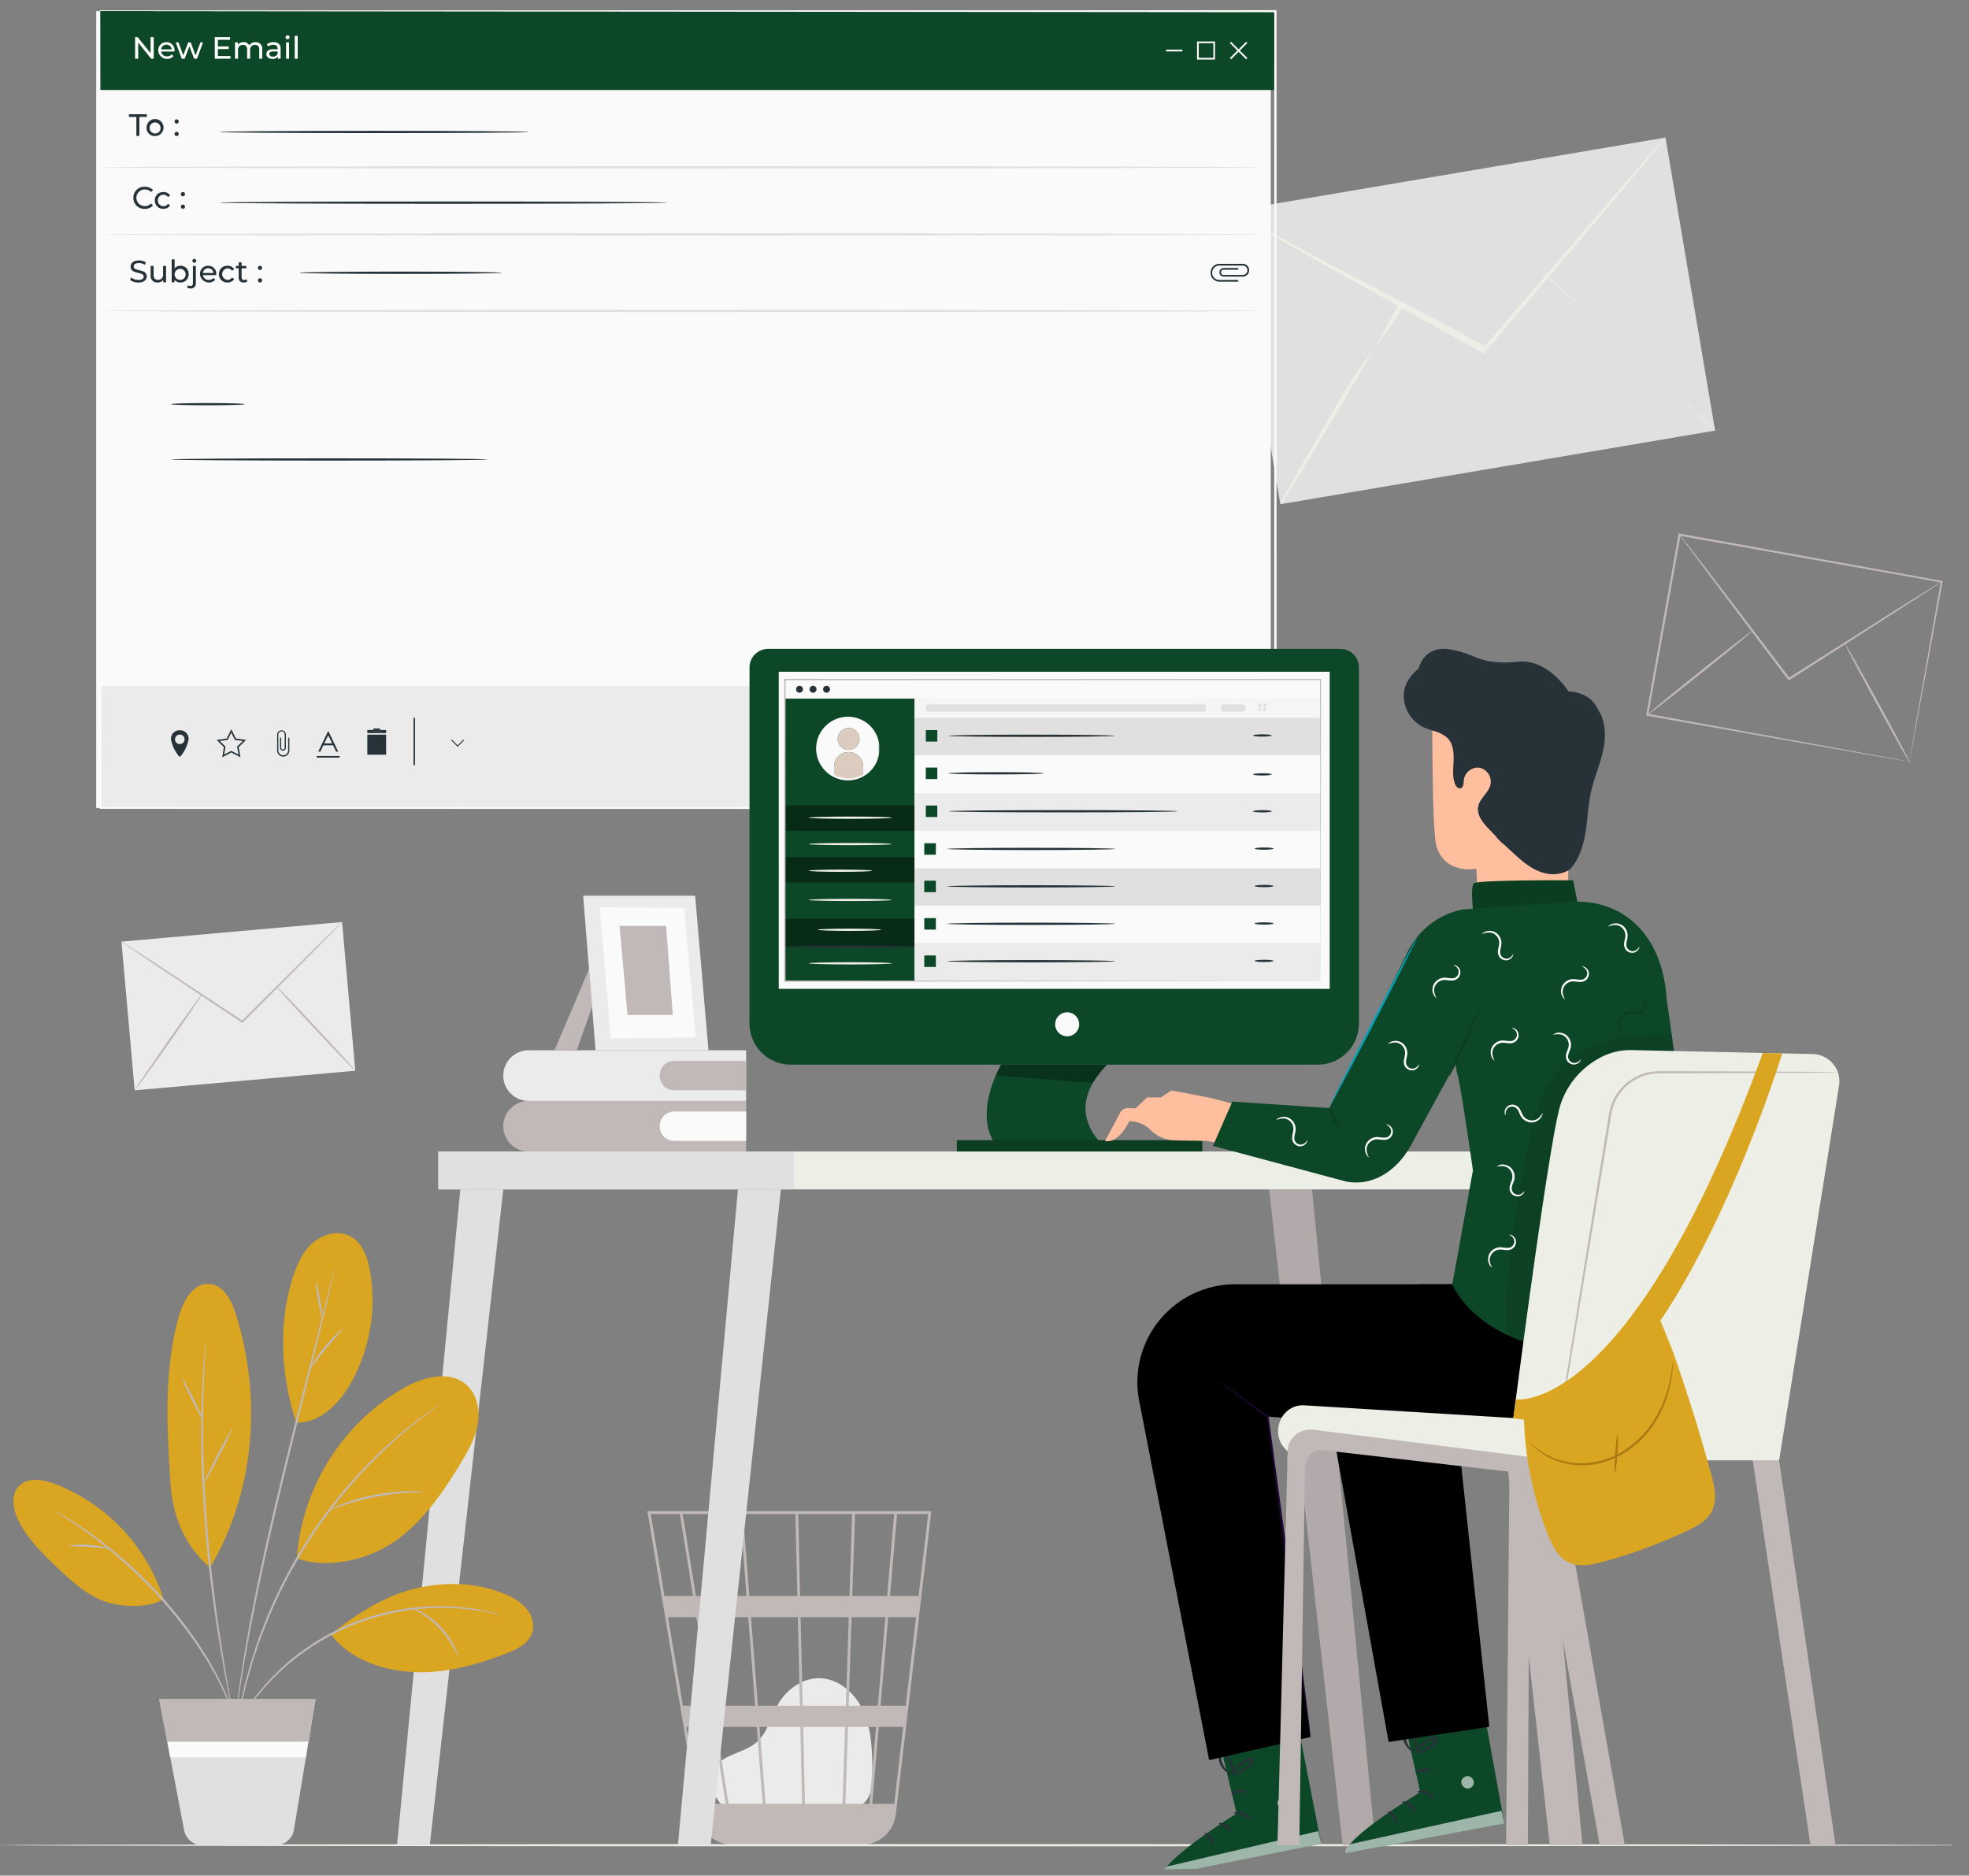 <svg xmlns="http://www.w3.org/2000/svg" xmlns:xlink="http://www.w3.org/1999/xlink" width="636.43" height="606.268" viewBox="0 0 636.43 606.268">
  <rect x="0" y="0" width="636.43" height="606.268" fill="#808080" stroke="none"/>
  <defs>
    <clipPath id="clip-path">
      <path id="Caminho_464" data-name="Caminho 464" d="M184.825,263.18l631.1-3.274V862.9l-631.1,3.274Z" fill="none"/>
    </clipPath>
    <clipPath id="clip-path-2">
      <rect id="Retângulo_231" data-name="Retângulo 231" width="379.947" height="39.601" transform="translate(217.229 481.653)" fill="none"/>
    </clipPath>
    <clipPath id="clip-path-3">
      <rect id="Retângulo_232" data-name="Retângulo 232" width="35.947" height="5.938" transform="translate(506.688 604.031)" fill="none"/>
    </clipPath>
    <clipPath id="clip-path-4">
      <rect id="Retângulo_233" data-name="Retângulo 233" width="41.895" height="8.174" transform="translate(438.53 520.28)" fill="none"/>
    </clipPath>
    <clipPath id="clip-path-5">
      <rect id="Retângulo_234" data-name="Retângulo 234" width="41.895" height="8.174" transform="translate(438.53 536.969)" fill="none"/>
    </clipPath>
    <clipPath id="clip-path-6">
      <rect id="Retângulo_235" data-name="Retângulo 235" width="41.895" height="9.039" transform="translate(438.53 556.901)" fill="none"/>
    </clipPath>
    <clipPath id="clip-path-7">
      <rect id="Retângulo_236" data-name="Retângulo 236" width="4.094" height="4.048" transform="translate(657.119 833.976)" fill="none"/>
    </clipPath>
    <clipPath id="clip-path-8">
      <rect id="Retângulo_237" data-name="Retângulo 237" width="51.359" height="13.731" transform="translate(619.722 845.22)" fill="none"/>
    </clipPath>
    <clipPath id="clip-path-9">
      <rect id="Retângulo_238" data-name="Retângulo 238" width="4.096" height="4.047" transform="translate(597.736 840.68)" fill="none"/>
    </clipPath>
    <clipPath id="clip-path-10">
      <rect id="Retângulo_239" data-name="Retângulo 239" width="51.235" height="14.398" transform="translate(560.643 851.777)" fill="none"/>
    </clipPath>
    <clipPath id="clip-path-11">
      <rect id="Retângulo_240" data-name="Retângulo 240" width="59.321" height="101.145" transform="translate(671.632 593.999)" fill="none"/>
    </clipPath>
  </defs>
  <g id="Grupo_194" data-name="Grupo 194" transform="translate(-184.825 -259.905)">
    <rect id="Retângulo_230" data-name="Retângulo 230" width="636.43" height="602.994" transform="translate(184.825 263.18)" fill="none"/>
    <g id="Grupo_104" data-name="Grupo 104">
      <g id="Grupo_103" data-name="Grupo 103">
        <g id="Grupo_193" data-name="Grupo 193">
          <g id="Grupo_192" data-name="Grupo 192" clip-path="url(#clip-path)">
            <g id="Grupo_102" data-name="Grupo 102">
              <path id="Caminho_151" data-name="Caminho 151" d="M691.556,488.342l.2,67.391-28.91,1.379-.836-16.391s-10.269,2.039-12.918-7.5c-1.693-6.092-1.271-53.175-1.271-53.175Z" fill="#ffbe9d"/>
              <path id="Caminho_152" data-name="Caminho 152" d="M692.061,541.121c3.078-3.2,4.5-7.648,5.217-12.029s.84-8.853,1.8-13.191c1.01-4.551,2.931-8.862,3.91-13.42s.888-9.661-1.812-13.461c0,0-1.782-5.221-9.418-5.644,0,0-6.485-10.5-16.063-9.581-13.024,1.246-13.379-2.585-22.35-4-8.386-1.319-9.944,6.156-9.944,6.156s-4.611,3.424-4.824,8.354a1.155,1.155,0,0,1-.005.132,11.366,11.366,0,0,0,7.771,11.11q.867.293,1.741.572a11.03,11.03,0,0,1,4.57,2.3c1.814,1.807,2.111,4.617,2.017,7.18s-.457,5.205.408,7.613c.294.822,1,1.723,1.843,1.5,1.005-.268.96-1.668,1.059-2.7.286-3.017,4.163-5.308,6.889-3.1a4.615,4.615,0,0,1,1.385,5.612c-1.013,2.123-3.223,3.783-3.652,6.135-.722,3.963,3.928,7.428,5.7,9.583a16.014,16.014,0,0,0,2.028,2.129c3.836,3.229,7.6,7.694,12.641,9.443,3.383,1.171,7.5.879,10.073-1.617" fill="#263238"/>
              <path id="Caminho_156" data-name="Caminho 156" d="M660.912,553.854s-.788-7.16.246-8.389,32.13-1.024,32.13-1.024l1.637,8.211-3.461,6.139-29.581,2.572Z" fill="#0b3d20"/>
              <path id="Caminho_23" data-name="Caminho 23" d="M419.115,844.341c-1.962-1.682-6.337-7.011-2.968-13.211,1.237-2.271,3.865-3.4,6.242-4.4s4.878-1.869,6.845-3.545c3.711-3.157,4.734-8.4,7.2-12.614,2.829-4.836,8.107-8.456,13.684-8.2,6.385.291,11.71,5.507,14.125,11.453s2.5,12.551,2.549,18.972c.026,3.551-.131,7.555-2.737,9.953-2.4,2.21-6.024,2.238-9.28,2.138l-34.9-1.073" fill="#ebebeb"/>
              <path id="Caminho_24" data-name="Caminho 24" d="M485.863,748.374H394.085l16.532,98.579a11.01,11.01,0,0,0,7.837,8.777c.109.034.219.057.321.087.274.07.537.162.817.211a11.52,11.52,0,0,0,1.869.219c.006.03.01.064.015.095l.448-.071H462.83a11.536,11.536,0,0,0,2.247-.22,11.052,11.052,0,0,0,9.286-9.635l7.968-67.922.361-2.7h-.042l3.155-26.9ZM468.55,811.256h-9.419l.949-28.61h10.914Zm3.358-28.61h9.014l-3.357,28.61H469.46ZM445,842.971l-.573-24.854h13.563l-.825,24.854Zm-14.665-24.858h13.179l.573,24.854h-11.82Zm1.018,24.854H420.3c-1.05-6.706-2.419-15.433-3.9-24.854h13.014ZM429.8,811.252l-2.224-28.61H442.7l.66,28.61Zm14.465,0-.66-28.61H459.17l-.95,28.61Zm-.817-35.472-.611-26.491h17.436L459.4,775.78Zm-.912,0H427.046l-2.059-26.491h16.944Zm-16.407,0H409.74c-.579-3.659-1.131-7.124-1.628-10.239-1.71-10.711-2.353-14.74-2.71-16.255h18.672Zm.533,6.861,2.224,28.609H415.333c-.456-2.9-.918-5.839-1.381-8.779-1.063-6.753-2.127-13.505-3.126-19.831ZM414.409,811.25h-8.856l-4.8-28.609H409.9c1.4,8.842,2.947,18.687,4.506,28.609m1.077,6.861c1.351,8.6,2.679,17.081,3.9,24.853h-8.51L406.7,818.113Zm42.589,24.853.825-24.853h9.065l-2.124,24.853Zm2.231-67.185.879-26.491h12.653l-2.263,26.491ZM404.538,749.29c.363,1.916,2.039,12.341,4.287,26.491h-9.212L395.17,749.29Zm69.312,93.681h-7.1l2.124-24.854h7.879Zm7.883-67.185H472.5l2.263-26.492h10.081Z" fill="#c1b8b8"/>
              <rect id="Retângulo_76" data-name="Retângulo 76" width="142.521" height="96.065" transform="translate(582.63 328.17) rotate(-9.613)" fill="#e0e0e0"/>
              <path id="Caminho_25" data-name="Caminho 25" d="M723.142,304.362a10.057,10.057,0,0,1-1.1,1.481l-3.331,4.092-12.441,14.9-41.528,48.975-.342.4-.465-.257-1.12-.621-56.83-31.7-17.148-9.736-4.632-2.7a10.1,10.1,0,0,1-1.572-1.02,10.117,10.117,0,0,1,1.7.792l4.749,2.492,17.35,9.378c14.7,8.087,36.885,19.148,59.1,31.373l-.962.621-.8.146,41.821-48.723,12.751-14.638q2.19-2.451,3.518-3.933a10.053,10.053,0,0,1,1.291-1.319" fill="#edefe6"/>
              <path id="Caminho_26" data-name="Caminho 26" d="M598.678,422.881c-.308-.182,8.059-14.95,18.687-32.993,12.063-20.478,23.612-30.084,19.8-32.338.307.181-8.057,14.95-18.686,33s-19.492,32.516-19.8,32.335" fill="#edefe6"/>
              <path id="Caminho_27" data-name="Caminho 27" d="M683.671,348.452c.241-.265,12.861,10.855,28.2,24.831s27.566,25.526,27.325,25.791-10.779-10.852-26.115-24.834-29.646-25.522-29.4-25.787" fill="#edefe6"/>
              <rect id="Retângulo_77" data-name="Retângulo 77" width="71.587" height="48.253" transform="translate(224.084 564.277) rotate(-5.077)" fill="#ebebeb"/>
              <path id="Caminho_28" data-name="Caminho 28" d="M295.39,557.942a4.921,4.921,0,0,1-.607.7l-1.831,1.917c-1.661,1.7-3.978,4.062-6.824,6.968L263.386,590.4l-.187.189-.22-.147-.536-.355-27.2-18.138-8.2-5.557-2.21-1.539a5.189,5.189,0,0,1-.747-.573,5.2,5.2,0,0,1,.819.465l2.279,1.437,8.315,5.386,27.3,17.978.537.355-.408.042c8.928-8.873,16.99-16.883,22.878-22.736,2.908-2.843,5.277-5.166,6.97-6.822.8-.761,1.429-1.369,1.915-1.831a5.118,5.118,0,0,1,.7-.607" fill="#c1b8b8"/>
              <path id="Caminho_29" data-name="Caminho 29" d="M228.355,612.34c-.147-.1,4.63-7.166,10.662-15.777s11.055-15.508,11.2-15.4-4.63,7.168-10.67,15.777S228.5,612.441,228.355,612.34" fill="#c1b8b8"/>
              <path id="Caminho_30" data-name="Caminho 30" d="M273.872,578.451c.13-.122,6.01,5.948,13.13,13.555s12.788,13.877,12.658,14-6.01-5.946-13.133-13.557-12.787-13.876-12.657-14" fill="#c1b8b8"/>
              <path id="Caminho_31" data-name="Caminho 31" d="M801.988,506.111s.048-.38.162-1.082q.184-1.092.523-3.1c.472-2.727,1.158-6.688,2.033-11.745,1.781-10.132,4.332-24.65,7.438-42.315l.229.33-84.719-15.125h-.006l.41-.284c-3.738,20.77-7.286,40.5-10.467,58.18l-.261-.375L778.3,501.7l17.426,3.213,4.641.873,1.2.235a4.006,4.006,0,0,1,.418.1,2.793,2.793,0,0,1-.387-.051l-1.174-.19-4.593-.785c-4.061-.707-9.948-1.733-17.383-3.03l-61.234-10.82-.318-.056.059-.32c3.162-17.68,6.691-37.417,10.406-58.191l.062-.347.349.061h.006l84.694,15.26.281.05-.051.28c-3.239,17.715-5.9,32.275-7.762,42.436-.933,5.019-1.662,8.949-2.164,11.652q-.373,1.964-.577,3.033c-.132.679-.212,1.012-.212,1.012" fill="#c1b8b8"/>
              <path id="Caminho_32" data-name="Caminho 32" d="M812.426,447.928a7.511,7.511,0,0,1-.964.7l-2.842,1.888L798.1,457.35l-34.846,22.327c-.948-.167-.27-.057-.486-.1l-.015-.019-.029-.038-.056-.076-.11-.151-.227-.3-.456-.6-.907-1.2-1.794-2.37-3.508-4.636c-2.294-3.039-4.507-5.973-6.62-8.769l-11.177-14.873-7.486-10.066q-1.265-1.736-2.007-2.757a7.368,7.368,0,0,1-.66-.989,7.637,7.637,0,0,1,.77.9q.783.988,2.112,2.676l7.666,9.93c3.229,4.224,7.055,9.233,11.3,14.782l6.654,8.745q1.727,2.277,3.517,4.629l1.8,2.368.907,1.2.456.6.229.3.11.151.056.075.03.037.014.02c-.205-.035.481.1-.457-.071l34.956-22.152,10.638-6.646,2.912-1.777a7.5,7.5,0,0,1,1.041-.578" fill="#c1b8b8"/>
              <path id="Caminho_33" data-name="Caminho 33" d="M751.256,463.8c.122.152-7.425,6.4-16.853,13.943s-17.176,13.545-17.3,13.392,7.424-6.393,16.856-13.944,17.172-13.542,17.295-13.391" fill="#c1b8b8"/>
              <path id="Caminho_34" data-name="Caminho 34" d="M802.412,506.886c-.171.1-5.08-8.564-10.962-19.333s-10.513-19.581-10.341-19.676,5.077,8.562,10.961,19.335,10.514,19.58,10.342,19.676" fill="#c1b8b8"/>
              <path id="Caminho_35" data-name="Caminho 35" d="M426,615.755v16.352H355.676a8.177,8.177,0,0,1,0-16.354" fill="#c1b8b8"/>
              <path id="Caminho_36" data-name="Caminho 36" d="M426,628.681H402.7a4.609,4.609,0,0,1-4.609-4.609v-.28a4.609,4.609,0,0,1,4.609-4.609H426Z" fill="#fafafa"/>
              <path id="Caminho_37" data-name="Caminho 37" d="M426,599.4v16.357H355.676a8.178,8.178,0,0,1,0-16.357Z" fill="#ebebeb"/>
              <path id="Caminho_38" data-name="Caminho 38" d="M426,612.328H402.7a4.61,4.61,0,0,1-4.609-4.609v-.281a4.61,4.61,0,0,1,4.609-4.609H426Z" fill="#c1b8b8"/>
              <path id="Caminho_39" data-name="Caminho 39" d="M375.213,573.164,364.044,599.4h7.189l4.962-14.012Z" fill="#c1b8b8"/>
              <path id="Caminho_40" data-name="Caminho 40" d="M409.51,549.424l4.315,49.976H377.319l-4.01-49.976Z" fill="#ebebeb"/>
              <path id="Caminho_41" data-name="Caminho 41" d="M405.944,553.388l3.782,41.86-27.4.361-3.706-42.464Z" fill="#fafafa"/>
              <path id="Caminho_42" data-name="Caminho 42" d="M400.13,559.183l2.151,28.8h-14.62l-2.579-28.8Z" fill="#c1b8b8"/>
              <path id="Caminho_43" data-name="Caminho 43" d="M821.255,856.339c0,.2-142.481.366-318.2.366-175.779,0-318.228-.163-318.228-.366s142.451-.366,318.228-.366c175.718,0,318.2.162,318.2.366" fill="#edefe6"/>
              <rect id="Retângulo_78" data-name="Retângulo 78" width="379.658" height="257.546" transform="translate(215.923 263.515)" fill="#fafafa"/>
              <path id="Caminho_44" data-name="Caminho 44" d="M597.321,521.254H217.085V263.322H597.321Zm-.291-257.739H217.372v257.55H597.03" fill="#fafafa"/>
              <path id="Caminho_45" data-name="Caminho 45" d="M597.321,521.254H217.085V263.322H597.321Zm-.291-257.739H217.372v257.55H597.03" fill="#fafafa"/>
              <rect id="Retângulo_79" data-name="Retângulo 79" width="379.947" height="25.532" transform="translate(217.229 263.467)" fill="#0c4727"/>
              <g id="Grupo_74" data-name="Grupo 74">
                <g id="Grupo_73" data-name="Grupo 73">
                  <g id="Grupo_173" data-name="Grupo 173">
                    <g id="Grupo_172" data-name="Grupo 172" clip-path="url(#clip-path-2)">
                      <g id="Grupo_72" data-name="Grupo 72">
                        <rect id="Retângulo_80" data-name="Retângulo 80" width="379.947" height="39.601" transform="translate(217.229 481.653)" fill="#ebebeb"/>
                      </g>
                    </g>
                  </g>
                </g>
              </g>
              <path id="Caminho_46" data-name="Caminho 46" d="M289.347,500.817h3.137l.989,2.055h.674l-3.14-6.556h-.172l-3.147,6.556h.681Zm1.571-3.268,1.27,2.657h-2.547Z" fill="#263238"/>
              <rect id="Retângulo_82" data-name="Retângulo 82" width="7.428" height="0.523" transform="translate(287.18 504.269)" fill="#263238"/>
              <path id="Caminho_47" data-name="Caminho 47" d="M243.185,495.954h-.5a2.764,2.764,0,0,0-2.609,2.817,11.7,11.7,0,0,0,2.609,5.587s.2.343.5,0a11.7,11.7,0,0,0,2.61-5.587,2.764,2.764,0,0,0-2.61-2.817m-.25,4.459a1.539,1.539,0,1,1,1.539-1.539h0a1.539,1.539,0,0,1-1.539,1.539" fill="#263238"/>
              <path id="Caminho_48" data-name="Caminho 48" d="M277.971,502.5a1.591,1.591,0,0,1-3.18,0v-5.136a1.029,1.029,0,1,1,2.057,0h0v4.356h.006a.585.585,0,0,1-1.143-.009v-3.354h-.385v3.363h.012a.95.95,0,0,0,1.883,0h.009v-.086c0-.024,0-.046,0-.071h0v-4.247h0a1.413,1.413,0,0,0-2.823,0h0v5.366h.01a1.972,1.972,0,0,0,3.927,0h.009v-4.324h-.382Z" fill="#263238"/>
              <path id="Caminho_49" data-name="Caminho 49" d="M261.062,498.612l-1.472-2.979-1.47,2.979-3.289.478,2.379,2.321-.562,3.277,2.942-1.548,2.943,1.547-.563-3.277,2.381-2.321Zm.833,5.2-2.308-1.209-2.308,1.209.42-2.442.024-.125-1.869-1.818,2.58-.375,1.15-2.336,1.155,2.336,2.574.375-1.766,1.733-.089.087Z" fill="#263238"/>
              <path id="Caminho_50" data-name="Caminho 50" d="M318.972,491.973h-.478v15.265h.478Zm-.235,15.264" fill="#263238"/>
              <rect id="Retângulo_83" data-name="Retângulo 83" width="6.077" height="6.477" transform="translate(303.553 497.375)" fill="#263238"/>
              <path id="Caminho_51" data-name="Caminho 51" d="M305.473,495.859v.5h2.24v-.5h1.918v1h-6.078v-1Z" fill="#263238"/>
              <rect id="Retângulo_84" data-name="Retângulo 84" width="2.239" height="0.498" transform="translate(305.473 495.361)" fill="#263238"/>
              <rect id="Retângulo_85" data-name="Retângulo 85" width="2.239" height="0.498" transform="translate(305.473 495.859)" fill="#263238"/>
              <path id="Caminho_52" data-name="Caminho 52" d="M332.731,500.844l1.869-1.869.226.226-2.088,2.089-2.089-2.089.227-.226Z" fill="#263238"/>
              <path id="Caminho_53" data-name="Caminho 53" d="M561.741,276.512h5.267v-.28h0v-.278h-5.267Z" fill="#fafafa"/>
              <path id="Caminho_54" data-name="Caminho 54" d="M588.013,273.8l-.4-.395-2.436,2.438-2.436-2.437-.394.395,2.436,2.436-2.436,2.437.394.4,2.436-2.437,2.436,2.437.4-.4-2.434-2.438Z" fill="#fafafa"/>
              <path id="Caminho_55" data-name="Caminho 55" d="M571.733,279.146h5.826v-5.832h-5.826Zm.56-5.267H577v4.711h-4.709Z" fill="#fafafa"/>
              <path id="Caminho_56" data-name="Caminho 56" d="M588.587,347.248a2.068,2.068,0,0,0-2-2.064h-7.851v.013a2.887,2.887,0,0,0,0,5.749v.014h6.327V350.4H579a2.326,2.326,0,0,1-.1-4.651h7.62a1.506,1.506,0,1,1,0,3.012h-6.376v.006a.854.854,0,0,1,.011-1.678h4.909v-.562h-4.92v.022a1.389,1.389,0,0,0,0,2.748v.013h.127c.035,0,.069.011.1.011v-.011h6.214a2.07,2.07,0,0,0,2-2.064" fill="#263238"/>
              <path id="Caminho_57" data-name="Caminho 57" d="M234.508,271.9v6.99h-.819l-4.195-5.213v5.213h-1V271.9h.818l4.194,5.212V271.9Z" fill="#fff"/>
              <path id="Caminho_58" data-name="Caminho 58" d="M241.219,276.559h-4.294a1.793,1.793,0,0,0,1.917,1.547,1.975,1.975,0,0,0,1.528-.638l.529.619a2.885,2.885,0,0,1-4.932-1.848,2.59,2.59,0,0,1,2.483-2.694c.058,0,.116,0,.174,0a2.552,2.552,0,0,1,2.62,2.481c0,.082,0,.164-.005.246s-.01.2-.02.288m-4.294-.689h3.4a1.708,1.708,0,0,0-3.4,0" fill="#fff"/>
              <path id="Caminho_59" data-name="Caminho 59" d="M250.469,273.594l-1.979,5.293h-.919l-1.525-4.015-1.548,4.016h-.918l-1.969-5.294h.909l1.539,4.216,1.6-4.216h.809l1.568,4.234,1.578-4.234Z" fill="#fff"/>
              <path id="Caminho_60" data-name="Caminho 60" d="M259.324,278.018v.869h-5.073V271.9h4.933v.869h-3.933v2.146h3.5v.849h-3.5v2.257Z" fill="#fff"/>
              <path id="Caminho_61" data-name="Caminho 61" d="M269.582,275.841v3.046h-.961v-2.936c0-1.039-.5-1.548-1.368-1.548a1.539,1.539,0,0,0-1.6,1.473,1.522,1.522,0,0,0,.015.286v2.726h-.959v-2.937c0-1.039-.5-1.548-1.369-1.548a1.538,1.538,0,0,0-1.6,1.473,1.608,1.608,0,0,0,.014.286v2.726h-.958v-5.294h.919v.789a2.144,2.144,0,0,1,1.827-.838,1.958,1.958,0,0,1,1.838.978,2.382,2.382,0,0,1,2.035-.978,2.028,2.028,0,0,1,2.18,1.866,2,2,0,0,1-.012.43" fill="#fff"/>
              <path id="Caminho_62" data-name="Caminho 62" d="M275.532,275.691v3.195h-.907v-.7a1.968,1.968,0,0,1-1.738.758c-1.2,0-1.957-.638-1.957-1.557,0-.849.55-1.548,2.127-1.548h1.52v-.189c0-.809-.468-1.28-1.417-1.28a2.682,2.682,0,0,0-1.677.571l-.4-.719a3.518,3.518,0,0,1,2.187-.679c1.448,0,2.266.7,2.266,2.147m-.959,1.577v-.739H273.1c-.948,0-1.216.368-1.216.819,0,.529.439.858,1.168.858a1.538,1.538,0,0,0,1.527-.938" fill="#fff"/>
              <path id="Caminho_63" data-name="Caminho 63" d="M277.133,271.956a.632.632,0,0,1,.634-.628h.015a.619.619,0,0,1,.647.591v.017a.65.65,0,0,1-1.3.02m.17,1.638h.959v5.293H277.3Z" fill="#fff"/>
              <rect id="Retângulo_86" data-name="Retângulo 86" width="0.959" height="7.41" transform="translate(280.086 271.478)" fill="#fff"/>
              <path id="Caminho_64" data-name="Caminho 64" d="M228.9,297.7h-2.4v-.868h5.781v.868h-2.4v6.122H228.9Z" fill="#263238"/>
              <path id="Caminho_65" data-name="Caminho 65" d="M232.19,301.177a2.748,2.748,0,1,1,2.787,2.708h-.031a2.633,2.633,0,0,1-2.754-2.506c0-.067,0-.134,0-.2m4.533,0a1.784,1.784,0,1,0-1.777,1.869,1.737,1.737,0,0,0,1.781-1.691,1.519,1.519,0,0,0,0-.178" fill="#263238"/>
              <path id="Caminho_66" data-name="Caminho 66" d="M241.247,299.159a.667.667,0,0,1,.656-.678h.024a.66.66,0,0,1,.66.659c0,.006,0,.013,0,.019a.666.666,0,0,1-.642.689h-.017a.676.676,0,0,1-.68-.673v-.016m0,4.035a.669.669,0,0,1,.658-.679h.022a.66.66,0,0,1,.66.659v.02a.66.66,0,0,1-.63.688h-.029a.675.675,0,0,1-.68-.67v-.018" fill="#263238"/>
              <path id="Caminho_67" data-name="Caminho 67" d="M227.927,323.841a3.536,3.536,0,0,1,3.491-3.579c.073,0,.145,0,.218,0a3.454,3.454,0,0,1,2.655,1.089l-.648.628a2.593,2.593,0,0,0-1.968-.829,2.688,2.688,0,0,0-.153,5.374h.153a2.6,2.6,0,0,0,1.968-.84l.648.631a3.468,3.468,0,0,1-2.666,1.1,3.533,3.533,0,0,1-3.691-3.367c0-.07-.005-.139,0-.208" fill="#263238"/>
              <path id="Caminho_68" data-name="Caminho 68" d="M234.861,324.69a2.638,2.638,0,0,1,2.574-2.7c.075,0,.151,0,.226,0a2.361,2.361,0,0,1,2.155,1.129l-.729.471a1.648,1.648,0,0,0-1.436-.76,1.863,1.863,0,0,0,0,3.725,1.648,1.648,0,0,0,1.436-.758l.729.458a2.368,2.368,0,0,1-2.155,1.138,2.652,2.652,0,0,1-2.793-2.5c0-.068,0-.136,0-.2" fill="#263238"/>
              <path id="Caminho_69" data-name="Caminho 69" d="M243.278,322.673a.667.667,0,0,1,.656-.679h.023a.66.66,0,0,1,.66.66v.019a.666.666,0,0,1-.643.688h-.017a.676.676,0,0,1-.679-.673v-.016m0,4.035a.669.669,0,0,1,.657-.68h.022a.66.66,0,0,1,.66.66v.02a.66.66,0,0,1-.631.687h-.029a.675.675,0,0,1-.679-.67v-.018" fill="#263238"/>
              <path id="Caminho_70" data-name="Caminho 70" d="M226.874,350.357l.368-.78a3.593,3.593,0,0,0,2.309.809c1.209,0,1.727-.468,1.727-1.078,0-1.707-4.233-.629-4.233-3.225,0-1.078.838-2,2.676-2a4.119,4.119,0,0,1,2.248.618l-.33.8a3.609,3.609,0,0,0-1.917-.568c-1.188,0-1.7.5-1.7,1.108,0,1.708,4.233.641,4.233,3.207,0,1.068-.859,1.987-2.706,1.987a4.147,4.147,0,0,1-2.676-.879" fill="#263238"/>
              <path id="Caminho_71" data-name="Caminho 71" d="M238.5,345.863v5.293h-.913v-.8a2.148,2.148,0,0,1-1.8.858,2.078,2.078,0,0,1-2.279-1.857,2.125,2.125,0,0,1,0-.451v-3.044h.959V348.8c0,1.039.518,1.558,1.429,1.558a1.561,1.561,0,0,0,1.638-1.759v-2.735Z" fill="#263238"/>
              <path id="Caminho_72" data-name="Caminho 72" d="M245.8,348.51a2.578,2.578,0,0,1-2.442,2.7c-.078,0-.156,0-.234,0a2.233,2.233,0,0,1-1.887-.9v.839h-.919v-7.409h.954v2.916a2.252,2.252,0,0,1,1.848-.849,2.569,2.569,0,0,1,2.676,2.456c0,.08,0,.16,0,.24m-.968,0a1.784,1.784,0,1,0-1.788,1.869,1.745,1.745,0,0,0,1.792-1.7c0-.058,0-.116,0-.174" fill="#263238"/>
              <path id="Caminho_73" data-name="Caminho 73" d="M245.3,352.833l.31-.738a1.2,1.2,0,0,0,.778.25c.509,0,.789-.321.789-.929v-5.555h.959v5.532a1.579,1.579,0,0,1-1.383,1.753,1.546,1.546,0,0,1-.3.006,1.882,1.882,0,0,1-1.149-.32M247,344.225a.632.632,0,0,1,.635-.629h.014a.624.624,0,1,1-.649.629" fill="#263238"/>
              <path id="Caminho_74" data-name="Caminho 74" d="M254.719,348.828h-4.3a1.792,1.792,0,0,0,1.917,1.547,1.979,1.979,0,0,0,1.528-.638l.528.619a2.885,2.885,0,0,1-4.932-1.848,2.591,2.591,0,0,1,2.484-2.694c.057,0,.114,0,.172,0a2.552,2.552,0,0,1,2.621,2.48c0,.082,0,.164-.005.247s-.01.2-.02.288m-4.293-.687h3.4a1.708,1.708,0,0,0-3.4,0" fill="#263238"/>
              <path id="Caminho_75" data-name="Caminho 75" d="M255.572,348.509a2.644,2.644,0,0,1,2.588-2.7c.069,0,.139,0,.208,0a2.364,2.364,0,0,1,2.158,1.129l-.73.471a1.649,1.649,0,0,0-1.437-.76,1.869,1.869,0,0,0,0,3.726,1.649,1.649,0,0,0,1.437-.759l.73.458a2.368,2.368,0,0,1-2.158,1.139,2.652,2.652,0,0,1-2.793-2.5c0-.067,0-.135,0-.2" fill="#263238"/>
              <path id="Caminho_76" data-name="Caminho 76" d="M264.8,350.847a1.811,1.811,0,0,1-1.159.368,1.508,1.508,0,0,1-1.675-1.322,1.493,1.493,0,0,1,0-.334v-2.906h-.9v-.789h.9v-1.158h.958v1.158h1.518v.789h-1.518v2.866a.781.781,0,0,0,.829.889,1.207,1.207,0,0,0,.749-.25Z" fill="#263238"/>
              <path id="Caminho_77" data-name="Caminho 77" d="M268.19,346.492a.666.666,0,0,1,.656-.678.088.088,0,0,1,.023,0,.659.659,0,0,1,.66.659.131.131,0,0,1,0,.019.666.666,0,0,1-.642.689h-.017a.677.677,0,0,1-.68-.673c0-.005,0-.011,0-.016m0,4.035a.667.667,0,0,1,.657-.679h.022a.66.66,0,0,1,.66.659v.02a.66.66,0,0,1-.63.688h-.029a.675.675,0,0,1-.68-.67.154.154,0,0,1,0-.022" fill="#263238"/>
              <path id="Caminho_78" data-name="Caminho 78" d="M355.819,302.569c0,.2-22.411.366-50.048.366s-50.052-.164-50.052-.366,22.4-.366,50.052-.366,50.048.163,50.048.366" fill="#263238"/>
              <path id="Caminho_79" data-name="Caminho 79" d="M400.516,325.407c0,.2-32.417.366-72.395.366s-72.4-.163-72.4-.366,32.41-.366,72.4-.366,72.395.164,72.395.366" fill="#263238"/>
              <path id="Caminho_80" data-name="Caminho 80" d="M346.974,348.069a2.257,2.257,0,0,1-.66.074l-1.9.069-7,.117c-5.914.066-14.083.11-23.107.11s-17.2-.041-23.111-.11l-7-.117-1.9-.069a2.257,2.257,0,0,1-.66-.074,2.223,2.223,0,0,1,.66-.073l1.9-.07,7-.116c5.914-.066,14.084-.11,23.111-.11s17.193.04,23.107.11l7,.116,1.9.07a2.257,2.257,0,0,1,.66.073" fill="#263238"/>
              <path id="Caminho_81" data-name="Caminho 81" d="M593.076,360.4c0,.2-84.109.366-187.842.366-103.767,0-187.859-.164-187.859-.366s84.092-.366,187.859-.366c103.731,0,187.842.164,187.842.366" fill="#e0e0e0"/>
              <path id="Caminho_82" data-name="Caminho 82" d="M593.076,335.678c0,.2-84.142.366-187.913.366-103.808,0-187.934-.162-187.934-.366s84.127-.365,187.934-.365c103.767,0,187.913.163,187.913.365" fill="#e0e0e0"/>
              <path id="Caminho_83" data-name="Caminho 83" d="M593.076,313.989c0,.2-84.109.366-187.842.366-103.767,0-187.859-.164-187.859-.366s84.092-.366,187.859-.366c103.731,0,187.842.163,187.842.366" fill="#e0e0e0"/>
              <path id="Caminho_84" data-name="Caminho 84" d="M263.931,390.55c0,.2-5.341.366-11.928.366s-11.928-.164-11.928-.366,5.339-.366,11.928-.366,11.928.164,11.928.366" fill="#263238"/>
              <path id="Caminho_85" data-name="Caminho 85" d="M342.394,408.415c0,.2-22.9.366-51.157.366s-51.161-.164-51.161-.366,22.9-.366,51.161-.366,51.157.164,51.157.366" fill="#263238"/>
              <path id="Caminho_86" data-name="Caminho 86" d="M217.373,263.51c2.99,0,155.9-.132,379.659-.33h.329v.33c.01,78.386.02,165.685.031,257.515v.4h-.366c-142.892-.026-274.782-.05-379.658-.071h-.295v-.29c.179-156.808.291-255.141.295-257.55,0,2.4.11,100.738.294,257.55l-.294-.295c104.877-.02,236.766-.045,379.658-.07l-.367.365v-.031c.011-91.83.022-179.128.031-257.515l.336.336c-223.75-.2-376.669-.332-379.653-.34" fill="#fafafa"/>
              <path id="Caminho_87" data-name="Caminho 87" d="M610.775,604.031h-170.4a13.289,13.289,0,0,1-13.287-13.287V475.669a6.026,6.026,0,0,1,6.026-6.026H618.036a6.026,6.026,0,0,1,6.026,6.026V590.744a13.289,13.289,0,0,1-13.287,13.287" fill="#0c4727"/>
              <path id="Caminho_89" data-name="Caminho 89" d="M542.635,604.031H508.423s-10.527,17.552,0,28.08h35.384s-17.442-11.421-1.173-28.08" fill="#0c4727"/>
              <g id="Grupo_77" data-name="Grupo 77" opacity="0.3">
                <g id="Grupo_76" data-name="Grupo 76">
                  <g id="Grupo_175" data-name="Grupo 175">
                    <g id="Grupo_174" data-name="Grupo 174" clip-path="url(#clip-path-3)">
                      <g id="Grupo_75" data-name="Grupo 75">
                        <path id="Caminho_90" data-name="Caminho 90" d="M508.422,604.031l-1.733,3.48,31.354,2.457a73.836,73.836,0,0,1,4.591-5.936Z"/>
                      </g>
                    </g>
                  </g>
                </g>
              </g>
              <path id="Caminho_91" data-name="Caminho 91" d="M533.638,590.991a3.878,3.878,0,1,1-3.88-3.877h0a3.878,3.878,0,0,1,3.877,3.877" fill="#fafafa"/>
              <rect id="Retângulo_88" data-name="Retângulo 88" width="178.085" height="102.492" transform="translate(436.533 477.046)" fill="#fafafa"/>
              <rect id="Retângulo_89" data-name="Retângulo 89" width="41.913" height="91.308" transform="translate(438.529 485.723)" fill="#0c4727"/>
              <g id="Grupo_80" data-name="Grupo 80" opacity="0.4">
                <g id="Grupo_79" data-name="Grupo 79">
                  <g id="Grupo_177" data-name="Grupo 177">
                    <g id="Grupo_176" data-name="Grupo 176" clip-path="url(#clip-path-4)">
                      <g id="Grupo_78" data-name="Grupo 78">
                        <rect id="Retângulo_90" data-name="Retângulo 90" width="41.895" height="8.173" transform="translate(438.53 520.281)"/>
                      </g>
                    </g>
                  </g>
                </g>
              </g>
              <g id="Grupo_83" data-name="Grupo 83" opacity="0.4">
                <g id="Grupo_82" data-name="Grupo 82">
                  <g id="Grupo_179" data-name="Grupo 179">
                    <g id="Grupo_178" data-name="Grupo 178" clip-path="url(#clip-path-5)">
                      <g id="Grupo_81" data-name="Grupo 81">
                        <rect id="Retângulo_92" data-name="Retângulo 92" width="41.895" height="8.173" transform="translate(438.53 536.97)"/>
                      </g>
                    </g>
                  </g>
                </g>
              </g>
              <g id="Grupo_86" data-name="Grupo 86" opacity="0.4">
                <g id="Grupo_85" data-name="Grupo 85">
                  <g id="Grupo_181" data-name="Grupo 181">
                    <g id="Grupo_180" data-name="Grupo 180" clip-path="url(#clip-path-6)">
                      <g id="Grupo_84" data-name="Grupo 84">
                        <rect id="Retângulo_94" data-name="Retângulo 94" width="41.895" height="9.039" transform="translate(438.53 556.901)"/>
                      </g>
                    </g>
                  </g>
                </g>
              </g>
              <path id="Caminho_93" data-name="Caminho 93" d="M473.154,532.741c0,.2-6.034.366-13.476.366s-13.477-.163-13.477-.366,6.034-.366,13.477-.366,13.476.164,13.476.366" fill="#edefe6"/>
              <path id="Caminho_94" data-name="Caminho 94" d="M473.154,524.211c0,.205-6.034.367-13.476.367s-13.477-.163-13.477-.367,6.034-.366,13.477-.366,13.476.164,13.476.366" fill="#edefe6"/>
              <path id="Caminho_95" data-name="Caminho 95" d="M480.441,565.94c0,.2-9.3.366-20.764.366s-20.766-.162-20.766-.366,9.295-.366,20.766-.366,20.764.163,20.764.366" fill="#263238"/>
              <path id="Caminho_96" data-name="Caminho 96" d="M466.771,541.355c0,.2-4.6.366-10.284.366s-10.284-.164-10.284-.366,4.6-.366,10.284-.366,10.284.164,10.284.366" fill="#edefe6"/>
              <path id="Caminho_97" data-name="Caminho 97" d="M469.677,560.44c0,.2-4.605.367-10.285.367s-10.284-.164-10.284-.367,4.6-.365,10.284-.365,10.285.162,10.285.365" fill="#edefe6"/>
              <path id="Caminho_98" data-name="Caminho 98" d="M473.154,550.794c0,.2-6.034.366-13.476.366S446.2,551,446.2,550.794s6.034-.366,13.477-.366,13.476.164,13.476.366" fill="#edefe6"/>
              <path id="Caminho_99" data-name="Caminho 99" d="M473.154,571.288c0,.2-6.034.366-13.476.366s-13.477-.164-13.477-.366,6.034-.366,13.477-.366,13.476.164,13.476.366" fill="#edefe6"/>
              <path id="Caminho_100" data-name="Caminho 100" d="M458.917,491.882a9.976,9.976,0,0,0-4.506,18.882V507.7a4.7,4.7,0,0,1,9.4,0v2.846a9.979,9.979,0,0,0-4.9-18.674m.2,10.412a3.518,3.518,0,1,1,3.517-3.517h0a3.517,3.517,0,0,1-3.517,3.517" fill="#fafafa"/>
              <path id="Caminho_101" data-name="Caminho 101" d="M459.115,503.009a4.7,4.7,0,0,0-4.7,4.7h0v3.053a9.923,9.923,0,0,0,9.4-.208V507.71a4.7,4.7,0,0,0-4.7-4.7h0" fill="#dcccc0"/>
              <path id="Caminho_102" data-name="Caminho 102" d="M459.116,495.253a3.518,3.518,0,1,0,3.518,3.518h0a3.518,3.518,0,0,0-3.518-3.518" fill="#dcccc0"/>
              <path id="Caminho_103" data-name="Caminho 103" d="M468.962,501.864c-.081,0-.044-.889-.451-2.4a9.941,9.941,0,0,0-3.649-5.326,9.7,9.7,0,0,0-9.168-1.33,9.651,9.651,0,0,0,0,18.114,9.7,9.7,0,0,0,9.168-1.33,9.953,9.953,0,0,0,3.649-5.325c.407-1.513.369-2.407.451-2.4a2.09,2.09,0,0,1,.042.641,7.846,7.846,0,0,1-.22,1.831A9.953,9.953,0,0,1,465.173,510a10.1,10.1,0,0,1-4.3,1.963,10.271,10.271,0,0,1-5.413-.411,10.28,10.28,0,1,1,9.464-18.019c.083.06.166.123.247.186a9.934,9.934,0,0,1,3.613,5.668,7.855,7.855,0,0,1,.22,1.832,2.093,2.093,0,0,1-.042.641" fill="#fafafa"/>
              <rect id="Retângulo_96" data-name="Retângulo 96" width="131.237" height="12.28" transform="translate(480.444 516.273)" fill="#ebebeb"/>
              <rect id="Retângulo_97" data-name="Retângulo 97" width="131.237" height="6.159" transform="translate(480.444 485.725)" fill="#f5f5f5"/>
              <path id="Caminho_104" data-name="Caminho 104" d="M573.707,489.979H485.086a1.013,1.013,0,0,1-1.014-1.011v-.387a1.013,1.013,0,0,1,1.011-1.014h88.624a1.012,1.012,0,0,1,1.013,1.012v.386a1.012,1.012,0,0,1-1.011,1.014h0" fill="#e0e0e0"/>
              <path id="Caminho_105" data-name="Caminho 105" d="M586.362,489.979h-5.9a1.012,1.012,0,0,1-1.012-1.012v-.386a1.013,1.013,0,0,1,1.011-1.014h5.9a1.014,1.014,0,0,1,1.014,1.012v.386a1.013,1.013,0,0,1-1.011,1.014h0" fill="#e0e0e0"/>
              <rect id="Retângulo_98" data-name="Retângulo 98" width="0.993" height="0.993" transform="translate(591.58 487.397)" fill="#e0e0e0"/>
              <rect id="Retângulo_99" data-name="Retângulo 99" width="0.993" height="0.993" transform="translate(591.58 488.71)" fill="#e0e0e0"/>
              <rect id="Retângulo_100" data-name="Retângulo 100" width="0.993" height="0.993" transform="translate(593.126 487.397)" fill="#e0e0e0"/>
              <rect id="Retângulo_101" data-name="Retângulo 101" width="0.993" height="0.993" transform="translate(593.126 488.71)" fill="#e0e0e0"/>
              <rect id="Retângulo_102" data-name="Retângulo 102" width="131.237" height="12.28" transform="translate(480.444 491.883)" fill="#e0e0e0"/>
              <rect id="Retângulo_103" data-name="Retângulo 103" width="3.715" height="3.715" transform="translate(484.072 495.892)" fill="#0c4727"/>
              <path id="Caminho_106" data-name="Caminho 106" d="M545.188,497.737c0,.2-12.045.366-26.9.366s-26.9-.163-26.9-.366,12.043-.366,26.9-.366,26.9.164,26.9.366" fill="#263238"/>
              <path id="Caminho_107" data-name="Caminho 107" d="M595.892,497.636c0,.2-1.357.366-3.032.366s-3.032-.164-3.032-.366,1.358-.366,3.032-.366,3.032.164,3.032.366" fill="#263238"/>
              <rect id="Retângulo_104" data-name="Retângulo 104" width="131.237" height="12.28" transform="translate(480.444 528.454)" fill="#fafafa"/>
              <rect id="Retângulo_105" data-name="Retângulo 105" width="3.751" height="3.715" transform="translate(483.572 532.463)" fill="#0c4727"/>
              <path id="Caminho_108" data-name="Caminho 108" d="M545.275,534.309c0,.2-12.161.366-27.158.366s-27.161-.164-27.161-.366,12.158-.366,27.161-.366,27.158.162,27.158.366" fill="#263238"/>
              <path id="Caminho_109" data-name="Caminho 109" d="M596.463,534.208c0,.2-1.371.366-3.059.366s-3.061-.164-3.061-.366,1.369-.366,3.061-.366,3.059.163,3.059.366" fill="#263238"/>
              <rect id="Retângulo_106" data-name="Retângulo 106" width="131.237" height="12.28" transform="translate(480.444 540.554)" fill="#e0e0e0"/>
              <rect id="Retângulo_107" data-name="Retângulo 107" width="3.751" height="3.715" transform="translate(483.572 544.561)" fill="#0c4727"/>
              <path id="Caminho_110" data-name="Caminho 110" d="M545.275,546.408c0,.2-12.161.366-27.158.366s-27.161-.163-27.161-.366,12.158-.366,27.161-.366,27.158.163,27.158.366" fill="#263238"/>
              <path id="Caminho_111" data-name="Caminho 111" d="M596.463,546.307c0,.2-1.371.366-3.059.366s-3.061-.163-3.061-.366,1.369-.366,3.061-.366,3.059.164,3.059.366" fill="#263238"/>
              <rect id="Retângulo_108" data-name="Retângulo 108" width="131.237" height="12.28" transform="translate(480.444 552.653)" fill="#fafafa"/>
              <rect id="Retângulo_109" data-name="Retângulo 109" width="3.751" height="3.715" transform="translate(483.572 556.661)" fill="#0c4727"/>
              <path id="Caminho_112" data-name="Caminho 112" d="M545.275,558.507c0,.2-12.161.366-27.158.366s-27.161-.163-27.161-.366,12.158-.366,27.161-.366,27.158.163,27.158.366" fill="#263238"/>
              <path id="Caminho_113" data-name="Caminho 113" d="M596.463,558.406c0,.2-1.371.366-3.059.366s-3.061-.164-3.061-.366,1.369-.366,3.061-.366,3.059.163,3.059.366" fill="#263238"/>
              <rect id="Retângulo_110" data-name="Retângulo 110" width="131.237" height="12.28" transform="translate(480.444 564.752)" fill="#ebebeb"/>
              <rect id="Retângulo_111" data-name="Retângulo 111" width="3.751" height="3.715" transform="translate(483.572 568.76)" fill="#0c4727"/>
              <path id="Caminho_114" data-name="Caminho 114" d="M545.275,570.607c0,.2-12.161.366-27.158.366s-27.161-.164-27.161-.366,12.158-.367,27.161-.367,27.158.163,27.158.367" fill="#263238"/>
              <path id="Caminho_115" data-name="Caminho 115" d="M596.463,570.505c0,.2-1.371.368-3.059.368s-3.061-.165-3.061-.368,1.369-.366,3.061-.366,3.059.164,3.059.366" fill="#263238"/>
              <rect id="Retângulo_112" data-name="Retângulo 112" width="131.255" height="12.28" transform="translate(480.425 504.007)" fill="#fafafa"/>
              <rect id="Retângulo_113" data-name="Retângulo 113" width="3.715" height="3.715" transform="translate(484.072 508.015)" fill="#0c4727"/>
              <path id="Caminho_116" data-name="Caminho 116" d="M522.176,509.862c0,.2-6.893.366-15.4.366s-15.4-.164-15.4-.366,6.892-.366,15.4-.366,15.4.164,15.4.366" fill="#263238"/>
              <path id="Caminho_117" data-name="Caminho 117" d="M595.892,510.217c0,.2-1.357.366-3.032.366s-3.032-.164-3.032-.366,1.358-.366,3.032-.366,3.032.164,3.032.366" fill="#263238"/>
              <path id="Caminho_118" data-name="Caminho 118" d="M595.892,522.138c0,.2-1.357.366-3.032.366s-3.032-.164-3.032-.366,1.358-.366,3.032-.366,3.032.164,3.032.366" fill="#263238"/>
              <rect id="Retângulo_114" data-name="Retângulo 114" width="3.715" height="3.715" transform="translate(484.072 520.28)" fill="#0c4727"/>
              <path id="Caminho_119" data-name="Caminho 119" d="M565.57,522.127c0,.2-16.608.366-37.09.366s-37.095-.164-37.095-.366,16.6-.366,37.095-.366,37.09.164,37.09.366" fill="#263238"/>
              <path id="Caminho_120" data-name="Caminho 120" d="M444.375,482.7a1.119,1.119,0,1,1-1.119-1.12,1.12,1.12,0,0,1,1.119,1.12h0" fill="#263238"/>
              <path id="Caminho_121" data-name="Caminho 121" d="M448.738,482.7a1.119,1.119,0,1,1-1.119-1.12,1.118,1.118,0,0,1,1.119,1.12h0" fill="#263238"/>
              <path id="Caminho_122" data-name="Caminho 122" d="M453.1,482.7a1.119,1.119,0,1,1-1.12-1.12,1.118,1.118,0,0,1,1.12,1.12v0" fill="#263238"/>
              <path id="Caminho_123" data-name="Caminho 123" d="M611.68,577.03c0-2.245-.065-37.776-.169-97.475l.169.167-173.138.052h-.013l.22-.22c0,34.474-.01,67.442-.015,97.475l-.205-.205,173.151.205-173.151.206h-.206v-.206c0-30.034-.008-63-.014-97.475v-.22h.232l173.138.052h.169v.169c-.1,59.7-.165,95.231-.169,97.475" fill="#c1b8b8"/>
              <path id="Caminho_124" data-name="Caminho 124" d="M696.328,856.338H685.744L662.137,644.354h13.888Z" fill="#c1b8b8"/>
              <path id="Caminho_125" data-name="Caminho 125" d="M629.405,856.338H618.822L595.034,644.354h13.888Z" fill="#b2aaaa"/>
              <path id="Caminho_126" data-name="Caminho 126" d="M699.577,644.355H326.512V632.111H699.577Z" fill="#edefe6"/>
              <path id="Caminho_127" data-name="Caminho 127" d="M403.943,856.338h10.584l22.708-211.984H423.347Z" fill="#e0e0e0"/>
              <path id="Caminho_128" data-name="Caminho 128" d="M313.152,856.338h10.584L347.5,644.354H333.616Z" fill="#e0e0e0"/>
              <rect id="Retângulo_115" data-name="Retângulo 115" width="114.942" height="12.244" transform="translate(326.51 632.111)" fill="#e0e0e0"/>
              <rect id="Retângulo_116" data-name="Retângulo 116" width="79.369" height="3.66" transform="translate(494.094 628.45)" fill="#0b3d20"/>
              <path id="Caminho_129" data-name="Caminho 129" d="M663.58,808.107l7.508,41.244-51.266,9.6C619.2,854,643.885,839.2,643.885,839.2l-5.9-26.228Z" fill="#0c4727"/>
              <g id="Grupo_89" data-name="Grupo 89" opacity="0.6">
                <g id="Grupo_88" data-name="Grupo 88">
                  <g id="Grupo_183" data-name="Grupo 183">
                    <g id="Grupo_182" data-name="Grupo 182" clip-path="url(#clip-path-7)">
                      <g id="Grupo_87" data-name="Grupo 87">
                        <path id="Caminho_130" data-name="Caminho 130" d="M659.316,834.006a2.127,2.127,0,0,1,1.894,2.118,2.046,2.046,0,0,1-2.082,1.9,2.247,2.247,0,0,1-1.995-2.253,2.126,2.126,0,0,1,2.385-1.734" fill="#fff"/>
                      </g>
                    </g>
                  </g>
                </g>
              </g>
              <g id="Grupo_92" data-name="Grupo 92" opacity="0.6">
                <g id="Grupo_91" data-name="Grupo 91">
                  <g id="Grupo_185" data-name="Grupo 185">
                    <g id="Grupo_184" data-name="Grupo 184" clip-path="url(#clip-path-8)">
                      <g id="Grupo_90" data-name="Grupo 90">
                        <path id="Caminho_131" data-name="Caminho 131" d="M671.082,849.348l-.919-4.128-48.805,10.75s-2.1,1.422-1.539,2.982Z" fill="#fff"/>
                      </g>
                    </g>
                  </g>
                </g>
              </g>
              <path id="Caminho_132" data-name="Caminho 132" d="M643,839.087c.055.25,1.329.129,2.711.7,1.4.537,2.235,1.5,2.447,1.361.22-.092-.432-1.518-2.118-2.185s-3.138-.1-3.04.121" fill="#263238"/>
              <path id="Caminho_133" data-name="Caminho 133" d="M638.041,842.324c-.014.252,1.153.475,2.2,1.375,1.074.868,1.5,1.973,1.751,1.917.242-.006.141-1.505-1.184-2.6s-2.807-.933-2.768-.693" fill="#263238"/>
              <path id="Caminho_134" data-name="Caminho 134" d="M636.192,849.331c.237.011.351-1.3-.55-2.556s-2.173-1.576-2.24-1.348c-.1.232.8.824,1.518,1.868.747,1.02,1.016,2.064,1.269,2.04" fill="#263238"/>
              <path id="Caminho_135" data-name="Caminho 135" d="M642.32,832.966c.147.207,1.231-.352,2.664-.521,1.429-.2,2.62.07,2.711-.17.11-.207-1.139-.933-2.823-.711s-2.71,1.227-2.551,1.4" fill="#263238"/>
              <path id="Caminho_136" data-name="Caminho 136" d="M642.4,826.654a4.9,4.9,0,0,0,2.566-.494,11.8,11.8,0,0,0,2.528-1.329,12.39,12.39,0,0,0,1.327-1.058,3.226,3.226,0,0,0,.659-.749,1.11,1.11,0,0,0-.134-1.354,1.4,1.4,0,0,0-1.209-.367,3.419,3.419,0,0,0-.938.313,9.222,9.222,0,0,0-3.57,2.845,4.378,4.378,0,0,0-1.119,2.367c.129.061.561-.83,1.6-1.967a10.418,10.418,0,0,1,2.049-1.72,9.717,9.717,0,0,1,1.387-.731c.516-.243.978-.33,1.163-.119.067.081.081.117,0,.3a2.626,2.626,0,0,1-.487.549,13.78,13.78,0,0,1-1.209,1.03,14.519,14.519,0,0,1-2.309,1.416,18.11,18.11,0,0,0-2.316,1.07" fill="#263238"/>
              <path id="Caminho_137" data-name="Caminho 137" d="M642.794,826.952a4.161,4.161,0,0,0,.212-2.606,8.441,8.441,0,0,0-1.823-4.178,2.161,2.161,0,0,0-1.879-.989,1.223,1.223,0,0,0-.939.918,3.5,3.5,0,0,0-.087.989,5.818,5.818,0,0,0,.322,1.729,6.009,6.009,0,0,0,1.593,2.446c1.251,1.141,2.351,1.245,2.358,1.156.059-.141-.9-.461-1.91-1.593a6.034,6.034,0,0,1-1.264-2.26,5.4,5.4,0,0,1-.231-1.493c-.021-.561.1-1.038.316-1.02.253-.052.769.277,1.055.673a8.8,8.8,0,0,1,.9,1.271,9.4,9.4,0,0,1,.977,2.47c.353,1.492.261,2.479.4,2.491" fill="#263238"/>
              <path id="Caminho_138" data-name="Caminho 138" d="M603.819,814.75l8.054,41.14-51.128,10.281c-.683-4.946,23.8-20.072,23.8-20.072L578.3,819.952Z" fill="#0c4727"/>
              <g id="Grupo_95" data-name="Grupo 95" opacity="0.6">
                <g id="Grupo_94" data-name="Grupo 94">
                  <g id="Grupo_187" data-name="Grupo 187">
                    <g id="Grupo_186" data-name="Grupo 186" clip-path="url(#clip-path-9)">
                      <g id="Grupo_93" data-name="Grupo 93">
                        <path id="Caminho_139" data-name="Caminho 139" d="M599.909,840.709a2.13,2.13,0,0,1,1.923,2.088,2.047,2.047,0,0,1-2.058,1.924,2.245,2.245,0,0,1-2.024-2.222,2.124,2.124,0,0,1,2.362-1.765" fill="#fff"/>
                      </g>
                    </g>
                  </g>
                </g>
              </g>
              <g id="Grupo_98" data-name="Grupo 98" opacity="0.6">
                <g id="Grupo_97" data-name="Grupo 97">
                  <g id="Grupo_189" data-name="Grupo 189">
                    <g id="Grupo_188" data-name="Grupo 188" clip-path="url(#clip-path-10)">
                      <g id="Grupo_96" data-name="Grupo 96">
                        <path id="Caminho_140" data-name="Caminho 140" d="M611.878,855.892l-.974-4.115-48.662,11.4s-2.078,1.448-1.5,3Z" fill="#fff"/>
                      </g>
                    </g>
                  </g>
                </g>
              </g>
              <path id="Caminho_141" data-name="Caminho 141" d="M583.666,846.01c.059.248,1.33.11,2.719.666,1.406.519,2.256,1.475,2.466,1.329.22-.094-.452-1.512-2.147-2.155s-3.138-.056-3.038.161" fill="#263238"/>
              <path id="Caminho_142" data-name="Caminho 142" d="M578.742,849.306c-.008.253,1.159.46,2.22,1.345,1.085.854,1.53,1.954,1.776,1.893.242-.009.121-1.505-1.219-2.581s-2.818-.9-2.777-.659" fill="#263238"/>
              <path id="Caminho_143" data-name="Caminho 143" d="M576.989,856.338c.238.008.33-1.311-.582-2.55s-2.193-1.546-2.256-1.319c-.1.235.8.815,1.539,1.844.759,1.01,1.043,2.049,1.3,2.024" fill="#263238"/>
              <path id="Caminho_144" data-name="Caminho 144" d="M582.9,839.893c.15.207,1.226-.368,2.657-.556,1.429-.22,2.62.035,2.707-.2.11-.21-1.15-.919-2.832-.673s-2.7,1.262-2.528,1.429" fill="#263238"/>
              <path id="Caminho_145" data-name="Caminho 145" d="M582.9,833.581a4.9,4.9,0,0,0,2.559-.527,11.8,11.8,0,0,0,2.514-1.362,12.309,12.309,0,0,0,1.313-1.076,3.2,3.2,0,0,0,.653-.758,1.109,1.109,0,0,0-.154-1.351,1.4,1.4,0,0,0-1.209-.35,3.366,3.366,0,0,0-.933.329,9.236,9.236,0,0,0-3.533,2.891,4.367,4.367,0,0,0-1.088,2.383c.13.061.549-.837,1.575-1.987a10.422,10.422,0,0,1,2.025-1.747,9.766,9.766,0,0,1,1.379-.748c.514-.252.973-.348,1.161-.135.069.081.081.116,0,.3a2.629,2.629,0,0,1-.481.55,13.618,13.618,0,0,1-1.2,1.044,14.43,14.43,0,0,1-2.286,1.447,17.757,17.757,0,0,0-2.3,1.1" fill="#263238"/>
              <path id="Caminho_146" data-name="Caminho 146" d="M583.3,833.874a4.177,4.177,0,0,0,.177-2.61,8.44,8.44,0,0,0-1.878-4.157,2.157,2.157,0,0,0-1.893-.964,1.215,1.215,0,0,0-.925.929,3.494,3.494,0,0,0-.075.989,5.8,5.8,0,0,0,.345,1.726,6.015,6.015,0,0,0,1.626,2.425c1.266,1.124,2.369,1.209,2.373,1.124.057-.142-.91-.448-1.931-1.57a6.009,6.009,0,0,1-1.294-2.243,5.348,5.348,0,0,1-.251-1.49c-.029-.56.086-1.038.3-1.024.253-.055.77.267,1.065.66a8.745,8.745,0,0,1,.913,1.26,9.421,9.421,0,0,1,1.01,2.456c.372,1.486.293,2.474.44,2.485" fill="#263238"/>
              <path id="Caminho_147" data-name="Caminho 147" d="M633.661,822.974l-19.883-110.7a31.654,31.654,0,0,1,31.153-37.247h70.136l45.83,20.313a28.409,28.409,0,0,1-28.409,28.409q-1.113,0-2.223-.087L655.42,717.79l10.785,100.272Z"/>
              <path id="Caminho_148" data-name="Caminho 148" d="M575.648,828.835,552.956,712.272a31.647,31.647,0,0,1,31.153-37.247h70.136l45.832,20.312v30.727L594.6,717.789l13.816,103.583Z"/>
              <path id="Caminho_149" data-name="Caminho 149" d="M608.416,821.372a8.2,8.2,0,0,1-.241-1.241q-.2-1.318-.549-3.576c-.452-3.179-1.091-7.662-1.874-13.175-1.522-11.191-3.607-26.543-5.911-43.5-2.134-16.287-4.073-31.09-5.508-42.054l.116.186c-5.024-3.454-8.85-6.55-11.586-8.565l-3.144-2.329a9.527,9.527,0,0,1-1.086-.83,1.156,1.156,0,0,1,.307.162l.864.542c.753.487,1.847,1.231,3.234,2.217,2.791,1.943,6.677,4.98,11.707,8.359l.1.067.017.12,5.705,42.028c2.222,16.969,4.232,32.33,5.7,43.53.688,5.525,1.247,10.018,1.649,13.205q.257,2.268.411,3.595a8.182,8.182,0,0,1,.093,1.26" fill="#1f0735"/>
              <path id="Caminho_150" data-name="Caminho 150" d="M542.011,628.709l4.976-9.324a2.983,2.983,0,0,1,2.62-1.319l2.224.1,3.787-3.534h4.42l3.408-2.271,13.126,2.528,10.8,2.906-6.149,12.207-6.165-1.3-10.349-.177a11.633,11.633,0,0,1-7.983-3.362,9.834,9.834,0,0,0-6.912-2.841s-3.251,7.269-7.8,6.387" fill="#ffbe9d"/>
              <path id="Caminho_153" data-name="Caminho 153" d="M657.782,553.854c-6.376,4.552-3.754,16.768-3.84,23.176-.192,14.3,1.165,27.722,1.914,29.969,1.094,3.28,5.056,31.233,5.056,31.233l-6.668,36.794s8.612,21.971,45.832,21.751l18.548-4.429a19.261,19.261,0,0,0,14.717-20.373l-4.221-49.411-5.624-40.1c-1.471-21.042-14.651-32.238-31.492-31.039Z" fill="#0c4727"/>
              <g id="Grupo_101" data-name="Grupo 101" opacity="0.5">
                <g id="Grupo_100" data-name="Grupo 100">
                  <g id="Grupo_191" data-name="Grupo 191">
                    <g id="Grupo_190" data-name="Grupo 190" clip-path="url(#clip-path-11)">
                      <g id="Grupo_99" data-name="Grupo 99">
                        <path id="Caminho_154" data-name="Caminho 154" d="M673.058,691.979c-4.067-2.118,1.4-43.258,6.155-64.325,1.855-8.213,4.318-16.708,10.154-22.776,4.6-4.78,10.92-7.61,17.389-9.063s11.73-1.635,18.357-1.811l5.838,93.644s-40.372,13.443-57.9,4.331" fill="#0b3d20"/>
                      </g>
                    </g>
                  </g>
                </g>
              </g>
              <path id="Caminho_155" data-name="Caminho 155" d="M657.782,553.854a25.249,25.249,0,0,0-18.095,13.992c-4.689,9.727-25.193,50.224-25.193,50.224l-31.348-2.088-6.266,14.3L619.9,641.816c8.859,1.7,16.6-3.71,20.97-11.7l18.014-32.959Z" fill="#0c4727"/>
              <path id="Caminho_157" data-name="Caminho 157" d="M618.219,625.135c-.146.126-1.354-1.094-2.279-2.968s-1.173-3.57-.989-3.611c.206-.052.748,1.5,1.642,3.287s1.787,3.163,1.622,3.3" fill="#0b3d20"/>
              <path id="Caminho_158" data-name="Caminho 158" d="M663.125,585.964c.185.083-1.892,5.056-4.635,11.11s-5.118,10.89-5.3,10.806,1.889-5.056,4.635-11.11,5.118-10.89,5.3-10.806" fill="#0b3d20"/>
              <path id="Caminho_160" data-name="Caminho 160" d="M642.9,562.867c.181.093-5.981,12.354-13.76,27.379s-14.234,27.139-14.413,27.042,5.98-12.351,13.761-27.383,14.231-27.137,14.411-27.041" fill="#089fb7"/>
              <path id="Caminho_161" data-name="Caminho 161" d="M654.69,571.877c0-.04.278-.079.726.11a2.479,2.479,0,0,1,1.342,1.515,2.609,2.609,0,0,1-1,2.84,2.959,2.959,0,0,1-1.792.506c-.627,0-1.227-.12-1.813-.162a3.448,3.448,0,0,0-2.858,1.048,3.309,3.309,0,0,0-.927,2.355,5.724,5.724,0,0,0,.736,2.374c-.01.079-1.053-.579-1.252-2.348a3.717,3.717,0,0,1,.949-2.841,4.032,4.032,0,0,1,3.407-1.319c1.269.129,2.4.382,3.164-.166a2.086,2.086,0,0,0,.889-2.149,2.382,2.382,0,0,0-.98-1.4c-.353-.243-.6-.306-.588-.363" fill="#fafafa"/>
              <path id="Caminho_162" data-name="Caminho 162" d="M696.245,572.337c0-.041.279-.079.726.11a2.481,2.481,0,0,1,1.343,1.514,2.611,2.611,0,0,1-1,2.841,2.954,2.954,0,0,1-1.792.505c-.626,0-1.226-.119-1.812-.161a3.442,3.442,0,0,0-2.858,1.047,3.307,3.307,0,0,0-.929,2.355,5.735,5.735,0,0,0,.736,2.374c-.009.079-1.053-.579-1.252-2.348a3.718,3.718,0,0,1,.949-2.84,4.03,4.03,0,0,1,3.408-1.319c1.268.13,2.4.381,3.163-.166a2.09,2.09,0,0,0,.89-2.149,2.388,2.388,0,0,0-.981-1.4c-.352-.243-.6-.3-.588-.362" fill="#fafafa"/>
              <path id="Caminho_163" data-name="Caminho 163" d="M695.74,602.383c.039.014.01.29-.282.678a2.479,2.479,0,0,1-1.792.942,2.61,2.61,0,0,1-2.517-1.648,2.963,2.963,0,0,1-.062-1.861c.154-.607.41-1.162.592-1.722a3.441,3.441,0,0,0-.33-3.028,3.3,3.3,0,0,0-2.063-1.466,5.73,5.73,0,0,0-2.481.147,2.781,2.781,0,0,1,2.58-.66,3.712,3.712,0,0,1,2.528,1.6,4.03,4.03,0,0,1,.464,3.627c-.429,1.2-.946,2.24-.6,3.112a2.1,2.1,0,0,0,1.874,1.38,2.389,2.389,0,0,0,1.6-.618c.32-.285.44-.509.492-.484" fill="#fafafa"/>
              <path id="Caminho_164" data-name="Caminho 164" d="M677.521,645.005c.038.013.009.291-.283.679a2.477,2.477,0,0,1-1.792.94,2.61,2.61,0,0,1-2.517-1.649,2.955,2.955,0,0,1-.061-1.861c.153-.607.41-1.164.591-1.721a3.443,3.443,0,0,0-.33-3.029,3.3,3.3,0,0,0-2.063-1.465,5.684,5.684,0,0,0-2.481.146,2.776,2.776,0,0,1,2.58-.659,3.711,3.711,0,0,1,2.528,1.6,4.032,4.032,0,0,1,.465,3.628c-.43,1.2-.945,2.24-.6,3.112a2.1,2.1,0,0,0,1.874,1.377,2.4,2.4,0,0,0,1.6-.617c.32-.284.44-.509.493-.486" fill="#fafafa"/>
              <path id="Caminho_165" data-name="Caminho 165" d="M714.864,582.662c0-.041.279-.079.726.11a2.477,2.477,0,0,1,1.342,1.514,2.609,2.609,0,0,1-1,2.841,2.963,2.963,0,0,1-1.792.506c-.626,0-1.227-.12-1.812-.162a3.446,3.446,0,0,0-2.858,1.048,3.3,3.3,0,0,0-.928,2.354,5.735,5.735,0,0,0,.736,2.374c-.01.08-1.053-.579-1.253-2.348a3.716,3.716,0,0,1,.949-2.84,4.03,4.03,0,0,1,3.407-1.319c1.269.127,2.4.381,3.164-.166a2.088,2.088,0,0,0,.889-2.149,2.385,2.385,0,0,0-.98-1.4c-.353-.242-.6-.3-.588-.362" fill="#0b3d20"/>
              <path id="Caminho_166" data-name="Caminho 166" d="M671.468,620.415c-.036.019-.212-.2-.28-.678a2.483,2.483,0,0,1,.6-1.935,2.614,2.614,0,0,1,2.948-.617,2.961,2.961,0,0,1,1.362,1.27c.321.538.533,1.11.8,1.633a3.437,3.437,0,0,0,2.38,1.9,3.308,3.308,0,0,0,2.494-.427,5.763,5.763,0,0,0,1.649-1.862c.072-.031.05,1.2-1.356,2.289a3.718,3.718,0,0,1-2.921.66,4.031,4.031,0,0,1-2.9-2.231c-.55-1.15-.921-2.25-1.785-2.619a2.088,2.088,0,0,0-2.3.355,2.383,2.383,0,0,0-.689,1.566c-.024.428.05.672,0,.692" fill="#fafafa"/>
              <path id="Caminho_167" data-name="Caminho 167" d="M673.506,592.169c0-.041.279-.079.727.11a2.482,2.482,0,0,1,1.342,1.515,2.61,2.61,0,0,1-1,2.84,2.96,2.96,0,0,1-1.791.506c-.627,0-1.227-.12-1.813-.162a3.44,3.44,0,0,0-2.858,1.048,3.3,3.3,0,0,0-.929,2.354,5.724,5.724,0,0,0,.737,2.375c-.01.079-1.053-.58-1.252-2.348a3.72,3.72,0,0,1,.948-2.841,4.032,4.032,0,0,1,3.408-1.319c1.268.129,2.4.382,3.164-.166a2.089,2.089,0,0,0,.889-2.149,2.381,2.381,0,0,0-.981-1.4c-.351-.243-.6-.306-.588-.363" fill="#fafafa"/>
              <path id="Caminho_168" data-name="Caminho 168" d="M672.661,659.012c0-.04.279-.079.726.11a2.48,2.48,0,0,1,1.343,1.515,2.61,2.61,0,0,1-1,2.84,2.956,2.956,0,0,1-1.792.506c-.626,0-1.226-.12-1.812-.162a3.446,3.446,0,0,0-2.858,1.048,3.31,3.31,0,0,0-.928,2.355,5.726,5.726,0,0,0,.737,2.374c-.01.079-1.054-.579-1.254-2.348a3.717,3.717,0,0,1,.949-2.841,4.033,4.033,0,0,1,3.408-1.319c1.268.129,2.4.382,3.163-.166a2.089,2.089,0,0,0,.89-2.149,2.388,2.388,0,0,0-.981-1.4c-.353-.243-.6-.306-.588-.363" fill="#fafafa"/>
              <path id="Caminho_169" data-name="Caminho 169" d="M632.86,623.389c0-.04.279-.079.726.11a2.483,2.483,0,0,1,1.343,1.515,2.611,2.611,0,0,1-1,2.841,2.961,2.961,0,0,1-1.792.505c-.626,0-1.226-.12-1.812-.161a3.439,3.439,0,0,0-2.858,1.047,3.307,3.307,0,0,0-.929,2.355,5.734,5.734,0,0,0,.736,2.374c-.009.079-1.053-.579-1.252-2.348a3.713,3.713,0,0,1,.949-2.84,4.03,4.03,0,0,1,3.408-1.319c1.268.128,2.4.381,3.163-.166a2.09,2.09,0,0,0,.89-2.149,2.388,2.388,0,0,0-.981-1.4c-.352-.243-.6-.306-.588-.363" fill="#fafafa"/>
              <path id="Caminho_170" data-name="Caminho 170" d="M643.481,603.923c.039.007.054.286-.177.712a2.485,2.485,0,0,1-1.631,1.2,2.614,2.614,0,0,1-2.739-1.257,2.967,2.967,0,0,1-.341-1.829c.061-.623.231-1.209.33-1.79a3.44,3.44,0,0,0-.782-2.946,3.3,3.3,0,0,0-2.262-1.137,5.736,5.736,0,0,0-2.43.518c-.077-.017.673-1,2.451-1.036a3.722,3.722,0,0,1,2.742,1.2,4.032,4.032,0,0,1,1,3.518c-.242,1.251-.6,2.355-.12,3.164a2.088,2.088,0,0,0,2.06,1.081,2.392,2.392,0,0,0,1.485-.85c.272-.33.357-.57.413-.549" fill="#fafafa"/>
              <path id="Caminho_171" data-name="Caminho 171" d="M673.9,568.355c.04.007.054.286-.177.713a2.48,2.48,0,0,1-1.63,1.2,2.611,2.611,0,0,1-2.738-1.255,2.971,2.971,0,0,1-.341-1.83c.061-.623.231-1.209.33-1.79a3.436,3.436,0,0,0-.783-2.946,3.294,3.294,0,0,0-2.261-1.137,5.735,5.735,0,0,0-2.43.518c-.077-.019.673-1,2.451-1.035a3.713,3.713,0,0,1,2.742,1.2,4.033,4.033,0,0,1,1,3.518c-.243,1.252-.6,2.358-.121,3.167a2.089,2.089,0,0,0,2.06,1.08,2.387,2.387,0,0,0,1.485-.85c.273-.329.358-.569.414-.549" fill="#fafafa"/>
              <path id="Caminho_172" data-name="Caminho 172" d="M714.677,565.94c.039.007.054.286-.177.713a2.492,2.492,0,0,1-1.631,1.2,2.614,2.614,0,0,1-2.738-1.256,2.971,2.971,0,0,1-.34-1.83c.06-.623.231-1.209.329-1.79a3.435,3.435,0,0,0-.783-2.946,3.3,3.3,0,0,0-2.26-1.137,5.725,5.725,0,0,0-2.431.518c-.077-.016.673-1,2.452-1.035a3.715,3.715,0,0,1,2.741,1.2,4.033,4.033,0,0,1,1.005,3.518c-.243,1.251-.6,2.355-.121,3.164a2.089,2.089,0,0,0,2.059,1.081,2.392,2.392,0,0,0,1.486-.85c.272-.329.357-.57.413-.549" fill="#fafafa"/>
              <path id="Caminho_173" data-name="Caminho 173" d="M607.383,628.469c.04.007.054.286-.177.712a2.484,2.484,0,0,1-1.63,1.2,2.611,2.611,0,0,1-2.738-1.256,2.97,2.97,0,0,1-.347-1.827c.061-.623.231-1.209.33-1.79a3.439,3.439,0,0,0-.784-2.946,3.3,3.3,0,0,0-2.26-1.137,5.737,5.737,0,0,0-2.43.518c-.077-.019.673-1,2.451-1.036a3.716,3.716,0,0,1,2.742,1.2,4.032,4.032,0,0,1,1,3.518c-.243,1.252-.6,2.358-.12,3.167a2.086,2.086,0,0,0,2.058,1.08,2.392,2.392,0,0,0,1.487-.85c.272-.329.357-.57.413-.549" fill="#fafafa"/>
              <path id="Caminho_174" data-name="Caminho 174" d="M672.743,732.568l-1.111,123.774h7.049l.526-121.307s.352-5.543,4.58-5.913,67.559,2.822,67.559,2.822l18.664,124.4h8.1L759.886,731.956s-53.19-17.99-79.623-12.446c0,0-6.345-1.17-6.7,3.7s-.824,9.363-.824,9.363" fill="#c1b8b8"/>
              <path id="Caminho_175" data-name="Caminho 175" d="M673.981,718.265s11-85.815,14.961-100.392a26.3,26.3,0,0,1,12.2-15.583,20.677,20.677,0,0,1,11.167-2.958l58.421,1.28a8.829,8.829,0,0,1,8.521,10.223l-19.368,121.12c-21.5-.054-71.8,0-71.8,0s-68.812-7.512-79.375-7.973c-6.607-.288-7.1,2.251-7.657,5.021h0c-6.194-5.02-2.5-15.328,5.459-14.84Z" fill="#edefe6"/>
              <path id="Caminho_176" data-name="Caminho 176" d="M778.846,606.5a2.556,2.556,0,0,1-.5.038l-1.472.035-5.662.07-20.819.116-14.376.045-8.009.019-4.188.009c-1.415.009-2.858-.027-4.267.089A15.738,15.738,0,0,0,706.3,617.391a26.482,26.482,0,0,0-.989,4.609q-.388,2.38-.784,4.8-.79,4.838-1.6,9.8c-4.378,26.453-8.338,50.394-11.213,67.775l-3.48,20.526c-.421,2.386-.752,4.256-.984,5.574-.109.606-.2,1.084-.272,1.447a2.487,2.487,0,0,1-.119.488,2.631,2.631,0,0,1,.044-.5c.051-.366.119-.848.2-1.458.2-1.319.484-3.2.848-5.6.769-4.9,1.883-11.913,3.249-20.563,2.822-17.389,6.706-41.346,11-67.812q.813-4.961,1.607-9.8l.789-4.8a26.97,26.97,0,0,1,1.027-4.726,16.42,16.42,0,0,1,13.866-10.907c1.492-.11,2.917-.071,4.333-.077l4.188.009,8.009.018,14.376.046,20.82.116,5.662.069,1.472.036a2.555,2.555,0,0,1,.5.038" fill="#c1b8b8"/>
              <path id="Caminho_177" data-name="Caminho 177" d="M600.944,732.568l-3.208,123.774h7.049l1.827-121.114s.086-7.21,5.579-6.609c4.221.462,68.169,7.895,68.169,7.895l21.529,119.827H710L688.085,731.956l-78.375-9.875a8.369,8.369,0,0,0-4.784.723,6.967,6.967,0,0,0-3.87,6.2c-.343,4.869-.11,3.568-.11,3.568" fill="#c1b8b8"/>
              <path id="Caminho_178" data-name="Caminho 178" d="M760.9,600.4s-39.463,128.3-86.919,117.868l.785-6.045s36.68,6.094,79.839-111.958Z" fill="#daa520"/>
              <path id="Caminho_179" data-name="Caminho 179" d="M677.373,716.83a110.453,110.453,0,0,0,7.715,39c1.429,3.6,3.3,7.4,6.787,9.086,3.455,1.668,7.552.8,11.249-.22a171.145,171.145,0,0,0,26.831-9.875c3.172-1.48,6.5-3.245,8.123-6.346,1.938-3.7.918-8.187-.19-12.212q-5.325-19.391-11.955-38.394c-.919-2.638-5.144-12.818-5.144-12.818" fill="#daa520"/>
              <path id="Caminho_180" data-name="Caminho 180" d="M725.534,700.241a2.589,2.589,0,0,1,.019.687c0,.451-.05,1.11-.122,1.96a41.068,41.068,0,0,1-1.345,7.106,37.14,37.14,0,0,1-4.375,9.8,31.326,31.326,0,0,1-9.221,9.353,26.615,26.615,0,0,1-12.39,4.336,24.254,24.254,0,0,1-10.614-1.576,21.244,21.244,0,0,1-6.2-3.737,14.9,14.9,0,0,1-1.4-1.39,2.523,2.523,0,0,1-.427-.538c.057-.054.686.653,2.005,1.708a22.7,22.7,0,0,0,6.2,3.47,24.349,24.349,0,0,0,10.374,1.387,26.4,26.4,0,0,0,12.045-4.277,31.341,31.341,0,0,0,9.054-9.107,38.148,38.148,0,0,0,4.445-9.583,47.8,47.8,0,0,0,1.556-6.993c.246-1.679.329-2.618.388-2.614" fill="#aa7a13"/>
              <path id="Caminho_181" data-name="Caminho 181" d="M706.844,735.92c-.2-.014-.181-2.765.048-6.14s.577-6.107.779-6.092.181,2.762-.048,6.141-.578,6.105-.779,6.091" fill="#aa7a13"/>
              <path id="Caminho_182" data-name="Caminho 182" d="M280.744,763.643c10.249,3.579,23.619.381,32.388-6.022s15.076-15.575,20.665-24.88c2.387-3.971,4.716-8.112,5.471-12.682s-.356-9.714-3.9-12.7c-5.509-4.635-13.951-2.284-20.207,1.28a69.68,69.68,0,0,0-34.418,55" fill="#daa520"/>
              <path id="Caminho_183" data-name="Caminho 183" d="M291.748,788.174c6.156,8.12,16.731,11.737,26.911,12.207s20.237-2.343,29.749-5.994c3.453-1.319,7.229-3.139,8.412-6.641a8.446,8.446,0,0,0-1.8-7.836,17.572,17.572,0,0,0-6.869-4.683c-9.366-3.99-20.093-4.177-29.945-1.621s-18.461,8.267-26.456,14.566" fill="#daa520"/>
              <path id="Caminho_184" data-name="Caminho 184" d="M280.594,719.735c8.485.169,14.907-7.264,18.748-14.83a54.964,54.964,0,0,0,5.056-34.273c-.775-4.336-2.418-9.013-6.3-11.1-3.943-2.12-9.073-.724-12.38,2.294s-5.123,7.325-6.442,11.6c-4.554,14.736-3.574,31.671,1.31,46.3" fill="#daa520"/>
              <path id="Caminho_185" data-name="Caminho 185" d="M252.726,766.663c14.466-24.622,16.876-54.741,8.333-81.99-1.386-4.419-4-9.478-8.625-9.77-5.12-.33-8.329,5.386-9.743,10.314-4.96,17.3-3.906,35.679-2.809,53.642.677,11.066,4.477,20.527,12.844,27.8" fill="#daa520"/>
              <path id="Caminho_186" data-name="Caminho 186" d="M237.683,776.787a59.168,59.168,0,0,0-35.1-37.224c-3.847-1.446-8.726-2.27-11.592.668-2.81,2.884-1.944,7.7-.141,11.3,2.913,5.815,7.642,10.486,12.352,14.97,4.287,4.077,8.736,8.171,14.157,10.541s15.37,2.973,20.326-.258" fill="#daa520"/>
              <path id="Caminho_187" data-name="Caminho 187" d="M327.368,713.534a1.182,1.182,0,0,1-.252.22l-.779.6-3.032,2.267-2.2,1.624c-.79.611-1.616,1.319-2.522,2.053-1.791,1.5-3.907,3.107-6.036,5.132l-3.407,3.1c-1.18,1.084-2.315,2.309-3.544,3.518-2.49,2.394-4.9,5.187-7.495,8.074A159.348,159.348,0,0,0,271.662,782.9c-1.421,3.611-2.841,7.018-3.87,10.314-.537,1.641-1.124,3.205-1.563,4.745s-.85,3.021-1.249,4.436c-.86,2.811-1.354,5.424-1.892,7.7-.252,1.138-.517,2.193-.709,3.173q-.255,1.47-.468,2.694l-.673,3.726c-.077.391-.141.709-.191.967a1.4,1.4,0,0,1-.089.33,1.122,1.122,0,0,1,.02-.337c.031-.26.073-.581.124-.977q.2-1.367.549-3.75.188-1.229.412-2.71c.174-.989.421-2.047.659-3.188.5-2.284.965-4.913,1.8-7.741l1.21-4.462c.43-1.55,1-3.122,1.532-4.771,1.009-3.319,2.418-6.746,3.826-10.377a155.92,155.92,0,0,1,26.546-42.947c2.617-2.885,5.056-5.674,7.57-8.062,1.24-1.209,2.39-2.426,3.584-3.5l3.45-3.078c2.158-2.008,4.3-3.6,6.119-5.069.919-.723,1.759-1.416,2.563-2.014l2.239-1.58,3.11-2.165.819-.55a1.221,1.221,0,0,1,.291-.167" fill="#c1b8b8"/>
              <path id="Caminho_188" data-name="Caminho 188" d="M346.525,781.785a5.522,5.522,0,0,1-.989-.166c-.649-.109-1.586-.366-2.817-.57a79.31,79.31,0,0,0-10.474-1.282,76.424,76.424,0,0,0-62.051,25.821,79.555,79.555,0,0,0-6.473,8.331c-.723,1.019-1.209,1.859-1.58,2.4a5.3,5.3,0,0,1-.583.82,5.617,5.617,0,0,1,.465-.89c.336-.566.785-1.429,1.476-2.476a70.761,70.761,0,0,1,6.332-8.505,75.187,75.187,0,0,1,62.444-25.982,70.526,70.526,0,0,1,10.5,1.5c1.226.246,2.157.538,2.8.7a5.686,5.686,0,0,1,.96.3" fill="#c1b8b8"/>
              <path id="Caminho_189" data-name="Caminho 189" d="M293.1,669.366a1.647,1.647,0,0,1-.056.382c-.059.286-.135.65-.23,1.106l-.95,4.238c-.833,3.679-2.1,8.987-3.7,15.539-3.188,13.106-7.819,31.153-12.642,51.151-2.4,10-4.567,19.567-6.438,28.279-1.833,8.721-3.4,16.6-4.564,23.235-.624,3.313-1.1,6.325-1.539,8.966s-.8,4.917-1.078,6.783c-.282,1.826-.507,3.261-.667,4.287-.079.459-.141.825-.19,1.114a1.816,1.816,0,0,1-.089.377,1.721,1.721,0,0,1,.018-.386c.032-.291.074-.659.124-1.123.13-1.034.312-2.476.542-4.309.231-1.869.543-4.159.963-6.807s.848-5.667,1.441-8.988c1.1-6.656,2.623-14.545,4.427-23.281,1.838-8.728,3.991-18.3,6.39-28.308,4.827-20.006,9.532-38.034,12.838-51.115,1.642-6.5,2.975-11.779,3.911-15.483.457-1.791.818-3.2,1.075-4.208l.3-1.091a1.6,1.6,0,0,1,.124-.366" fill="#c1b8b8"/>
              <path id="Caminho_190" data-name="Caminho 190" d="M259.883,812.844a1.064,1.064,0,0,1-.092-.3c-.054-.239-.12-.531-.2-.888q-.261-1.259-.712-3.427c-.612-2.978-1.429-7.3-2.351-12.659-1.855-10.71-4.055-25.587-5.407-42.13-.66-8.275-1.021-16.177-1.18-23.367-.12-7.19-.057-13.67.167-19.1.066-2.72.245-5.173.365-7.33s.262-4.011.4-5.524l.321-3.486c.041-.363.074-.66.1-.9a1.021,1.021,0,0,1,.056-.305,1.053,1.053,0,0,1,.013.312c-.009.245-.02.549-.034.909-.046.855-.11,2.022-.193,3.493-.1,1.516-.212,3.37-.287,5.528s-.226,4.608-.262,7.324c-.162,5.427-.175,11.895-.021,19.073.194,7.178.577,15.06,1.231,23.326,1.35,16.518,3.472,31.384,5.2,42.106.865,5.363,1.6,9.7,2.138,12.688q.369,2.181.586,3.451c.055.362.1.659.136.9a1.083,1.083,0,0,1,.022.311" fill="#c1b8b8"/>
              <path id="Caminho_191" data-name="Caminho 191" d="M260.953,815.972a4.815,4.815,0,0,1-.377-.85c-.241-.631-.558-1.452-.953-2.477q-.307-.816-.678-1.79-.434-.967-.929-2.08t-1.061-2.393c-.374-.848-.859-1.7-1.319-2.622l-1.476-2.87q-.849-1.457-1.759-3.024c-1.163-2.124-2.664-4.233-4.113-6.531a154.46,154.46,0,0,0-10.9-13.924,171.477,171.477,0,0,0-12.5-12.516c-2.079-1.759-3.983-3.508-5.907-4.978l-2.737-2.181-2.6-1.917c-1.642-1.245-3.188-2.287-4.544-3.2-1.345-.932-2.52-1.708-3.508-2.3l-2.243-1.42a4.963,4.963,0,0,1-.758-.536,4.683,4.683,0,0,1,.828.416l2.308,1.314c1.012.558,2.211,1.3,3.58,2.208,1.382.88,2.952,1.9,4.617,3.124l2.638,1.889,2.773,2.159c1.947,1.456,3.872,3.2,5.971,4.946a162.254,162.254,0,0,1,12.6,12.531,147.2,147.2,0,0,1,10.9,14.027c1.446,2.32,2.936,4.451,4.083,6.6l1.733,3.059q.752,1.514,1.444,2.905c.448.932.919,1.8,1.28,2.656s.7,1.663,1.019,2.418.608,1.458.879,2.111l.625,1.818c.346,1.044.622,1.883.834,2.528a4.7,4.7,0,0,1,.246.894" fill="#c1b8b8"/>
              <path id="Caminho_192" data-name="Caminho 192" d="M322.005,742.093c0,.11-1.759.11-4.57.265a81.84,81.84,0,0,0-21.565,4.1c-2.677.885-4.306,1.527-4.348,1.429a4.331,4.331,0,0,1,1.086-.589c.714-.345,1.774-.789,3.1-1.294a65.051,65.051,0,0,1,21.709-4.123c1.419-.017,2.566.009,3.359.066a4.275,4.275,0,0,1,1.227.15" fill="#c1b8b8"/>
              <path id="Caminho_193" data-name="Caminho 193" d="M332.918,795.394c-.206.11-1.842-4.609-5.955-8.982-4.058-4.424-8.64-6.4-8.516-6.6a10.109,10.109,0,0,1,2.94,1.3,25.98,25.98,0,0,1,10.453,11.255,10.2,10.2,0,0,1,1.079,3.028" fill="#c1b8b8"/>
              <path id="Caminho_194" data-name="Caminho 194" d="M295.7,689.353c.138.146-2.528,2.787-5.432,6.365s-4.972,6.7-5.144,6.6c-.152-.086,1.658-3.421,4.616-7.035s5.848-6.066,5.961-5.936" fill="#c1b8b8"/>
              <path id="Caminho_195" data-name="Caminho 195" d="M286.962,674.259c.186-.031.775,2.528,1.319,5.709s.832,5.793.647,5.826-.775-2.528-1.319-5.709-.832-5.793-.647-5.826" fill="#c1b8b8"/>
              <path id="Caminho_196" data-name="Caminho 196" d="M259.9,721.623c.167.087-1.73,4.077-4.234,8.911s-4.674,8.684-4.836,8.6,1.728-4.076,4.234-8.911,4.673-8.684,4.836-8.6" fill="#c1b8b8"/>
              <path id="Caminho_197" data-name="Caminho 197" d="M243.79,705.543c.169-.085,1.776,2.8,3.589,6.446s3.148,6.667,2.979,6.749-1.776-2.8-3.59-6.446-3.147-6.666-2.978-6.749" fill="#c1b8b8"/>
              <path id="Caminho_198" data-name="Caminho 198" d="M220.121,760.537c-.045.2-2.917-.362-6.5-.608-3.58-.262-6.5-.109-6.519-.315-.022-.175,2.921-.632,6.567-.366s6.5,1.12,6.45,1.289" fill="#c1b8b8"/>
              <path id="Caminho_199" data-name="Caminho 199" d="M236.289,809.157l8.053,42.353a5.935,5.935,0,0,0,5.826,4.826h23.8a5.935,5.935,0,0,0,5.856-4.965l7-42.21Z" fill="#e0e0e0"/>
              <path id="Caminho_200" data-name="Caminho 200" d="M238.9,822.922h45.5l2.419-13.766H236.289Z" fill="#c1b8b8"/>
              <path id="Caminho_201" data-name="Caminho 201" d="M238.9,822.922l.954,5.019h43.847l.7-5.019Z" fill="#fafafa"/>
            </g>
          </g>
        </g>
      </g>
    </g>
  </g>
</svg>
